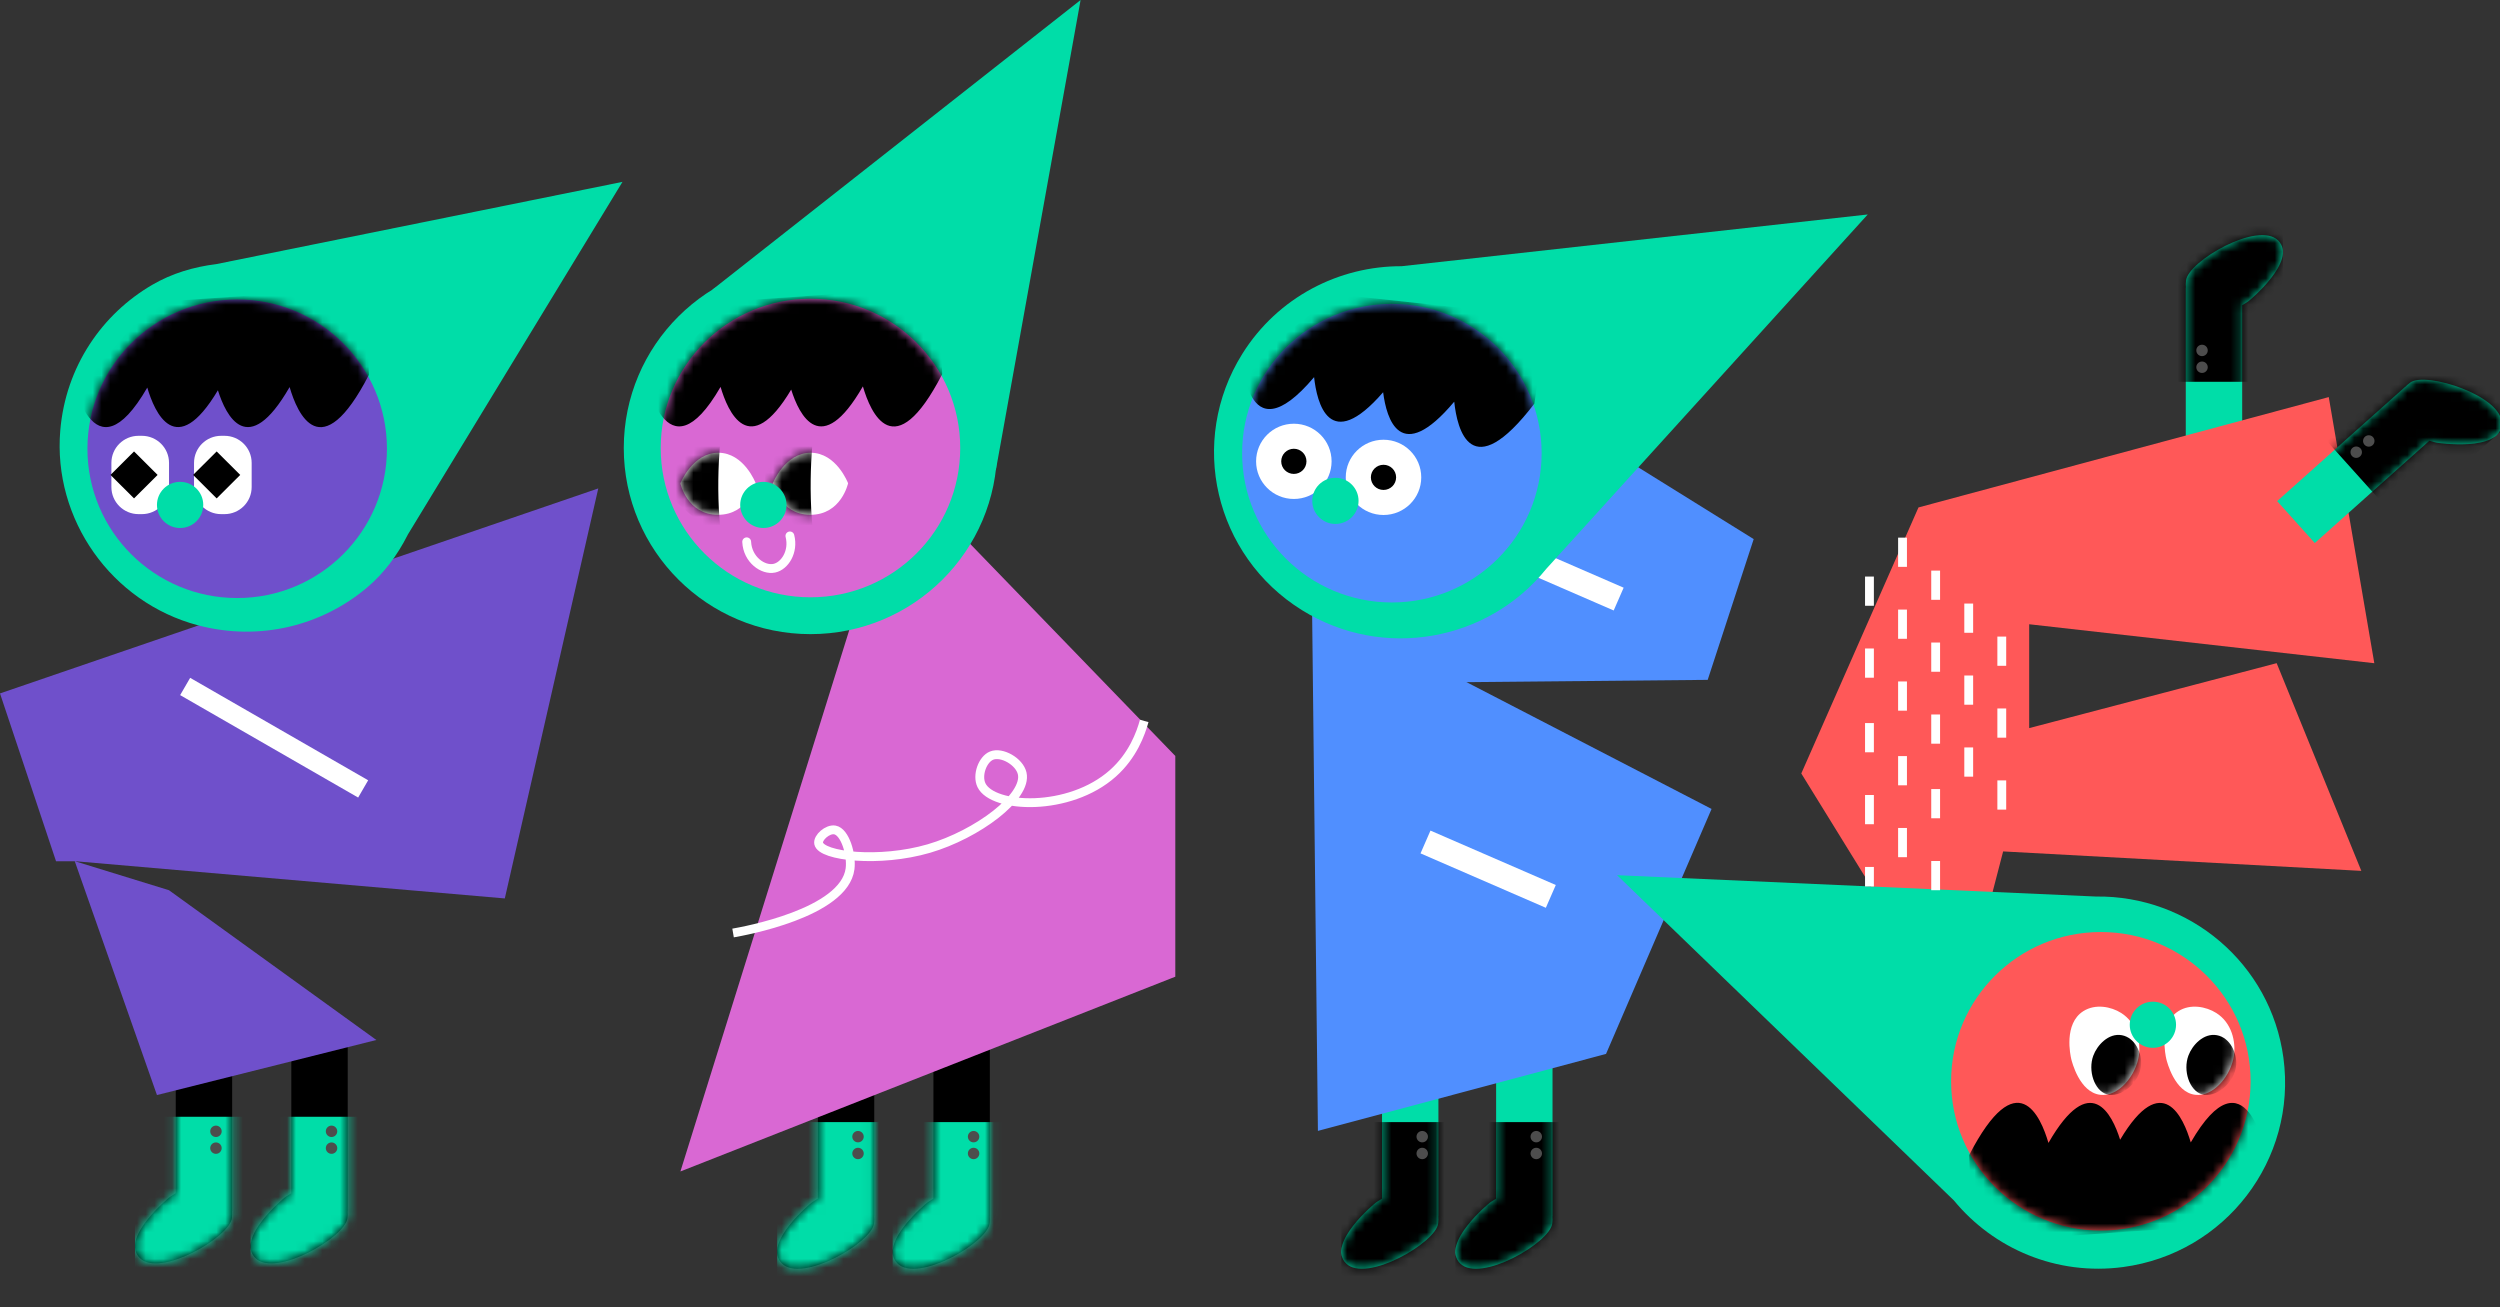 <svg width="283" height="148" viewBox="0 0 283 148" fill="none" xmlns="http://www.w3.org/2000/svg">
<rect x="0" y="0" width="283" height="148" fill="#333333" stroke="none"/>
<g clip-path="url(#clip0_3093_23371)">
<path d="M98.966 118.331H92.582V135.688C92.129 135.952 91.836 136.174 91.836 136.174C91.836 136.174 86.239 140.753 88.511 143.018C90.783 145.283 98.702 140.649 98.939 138.495C98.974 138.203 98.974 137.939 98.953 137.682H98.966V118.338V118.331Z" fill="black"/>
<mask id="mask0_3093_23371" style="mask-type:luminance" maskUnits="userSpaceOnUse" x="87" y="118" width="12" height="26">
<path d="M98.966 118.331H92.582V135.688C92.129 135.952 91.836 136.174 91.836 136.174C91.836 136.174 86.239 140.753 88.511 143.018C90.783 145.283 98.702 140.649 98.939 138.495C98.974 138.203 98.974 137.939 98.953 137.682H98.966V118.338V118.331Z" fill="white"/>
</mask>
<g mask="url(#mask0_3093_23371)">
<path d="M109.331 127.023H87.967V148.32H109.331V127.023Z" fill="#00DDA8"/>
</g>
<path d="M97.126 129.316C97.484 129.316 97.775 129.027 97.775 128.67C97.775 128.313 97.484 128.024 97.126 128.024C96.768 128.024 96.478 128.313 96.478 128.67C96.478 129.027 96.768 129.316 97.126 129.316Z" fill="#4D4D4D"/>
<path d="M97.126 131.22C97.484 131.22 97.775 130.93 97.775 130.574C97.775 130.217 97.484 129.927 97.126 129.927C96.768 129.927 96.478 130.217 96.478 130.574C96.478 130.93 96.768 131.22 97.126 131.22Z" fill="#4D4D4D"/>
<path d="M112.05 118.331H105.665V135.688C105.212 135.952 104.919 136.174 104.919 136.174C104.919 136.174 99.322 140.753 101.594 143.018C103.867 145.283 111.785 140.649 112.022 138.495C112.057 138.203 112.057 137.939 112.036 137.682H112.05V118.338V118.331Z" fill="black"/>
<mask id="mask1_3093_23371" style="mask-type:luminance" maskUnits="userSpaceOnUse" x="101" y="118" width="12" height="26">
<path d="M112.05 118.331H105.665V135.688C105.212 135.952 104.919 136.174 104.919 136.174C104.919 136.174 99.322 140.753 101.594 143.018C103.867 145.283 111.785 140.649 112.022 138.495C112.057 138.203 112.057 137.939 112.036 137.682H112.05V118.338V118.331Z" fill="white"/>
</mask>
<g mask="url(#mask1_3093_23371)">
<path d="M122.408 127.023H101.044V148.32H122.408V127.023Z" fill="#00DDA8"/>
</g>
<path d="M110.21 129.316C110.568 129.316 110.858 129.027 110.858 128.67C110.858 128.313 110.568 128.024 110.21 128.024C109.852 128.024 109.562 128.313 109.562 128.67C109.562 129.027 109.852 129.316 110.21 129.316Z" fill="#4D4D4D"/>
<path d="M110.21 131.22C110.568 131.22 110.858 130.93 110.858 130.574C110.858 130.217 110.568 129.927 110.21 129.927C109.852 129.927 109.562 130.217 109.562 130.574C109.562 130.93 109.852 131.22 110.21 131.22Z" fill="#4D4D4D"/>
<path d="M101.775 53.245L77.023 132.609L133.045 110.562V85.576L101.775 53.245Z" fill="#D968D3"/>
<path d="M91.745 71.784C103.417 71.784 112.879 62.351 112.879 50.716C112.879 39.081 103.417 29.649 91.745 29.649C80.073 29.649 70.611 39.081 70.611 50.716C70.611 62.351 80.073 71.784 91.745 71.784Z" fill="#00DDA8"/>
<path d="M80.648 32.782L122.324 0L112.726 53.245L80.648 32.782Z" fill="#00DDA8"/>
<path d="M91.745 67.614C101.107 67.614 108.697 60.049 108.697 50.716C108.697 41.383 101.107 33.818 91.745 33.818C82.383 33.818 74.793 41.383 74.793 50.716C74.793 60.049 82.383 67.614 91.745 67.614Z" fill="#D968D3"/>
<mask id="mask2_3093_23371" style="mask-type:luminance" maskUnits="userSpaceOnUse" x="74" y="33" width="35" height="35">
<path d="M91.745 67.614C101.107 67.614 108.697 60.049 108.697 50.716C108.697 41.383 101.107 33.818 91.745 33.818C82.383 33.818 74.793 41.383 74.793 50.716C74.793 60.049 82.383 67.614 91.745 67.614Z" fill="white"/>
</mask>
<g mask="url(#mask2_3093_23371)">
<path d="M106.481 38.028L98.911 32.984L82.335 34.13L74.967 42.447L73.064 42.468C73.064 42.468 75.337 54.586 81.568 43.795C82.384 46.582 84.781 52.127 89.563 44.101C90.469 46.999 92.93 51.988 97.67 43.754H97.684C98.541 46.707 101.204 52.933 106.655 42.357L106.481 38.021V38.028Z" fill="black"/>
</g>
<path d="M77.023 54.704C77.023 54.704 78.403 51.251 81.317 51.251C84.231 51.251 85.548 54.704 85.548 54.704C85.548 54.704 84.781 58.276 81.282 58.276C77.783 58.276 77.016 54.704 77.016 54.704H77.023Z" fill="white"/>
<mask id="mask3_3093_23371" style="mask-type:luminance" maskUnits="userSpaceOnUse" x="77" y="51" width="9" height="8">
<path d="M77.023 54.704C77.023 54.704 78.403 51.251 81.317 51.251C84.231 51.251 85.548 54.704 85.548 54.704C85.548 54.704 84.781 58.276 81.282 58.276C77.783 58.276 77.016 54.704 77.016 54.704H77.023Z" fill="white"/>
</mask>
<g mask="url(#mask3_3093_23371)">
<path d="M81.701 61.298C80.822 54.6 81.701 48.479 81.701 48.479L76.382 51.668L75.887 56.275L81.701 61.298Z" fill="black"/>
</g>
<path d="M87.479 54.704C87.479 54.704 88.859 51.251 91.773 51.251C94.687 51.251 96.004 54.704 96.004 54.704C96.004 54.704 95.237 58.276 91.738 58.276C88.239 58.276 87.472 54.704 87.472 54.704H87.479Z" fill="white"/>
<mask id="mask4_3093_23371" style="mask-type:luminance" maskUnits="userSpaceOnUse" x="87" y="51" width="10" height="8">
<path d="M87.479 54.704C87.479 54.704 88.859 51.251 91.773 51.251C94.687 51.251 96.004 54.704 96.004 54.704C96.004 54.704 95.237 58.276 91.738 58.276C88.239 58.276 87.472 54.704 87.472 54.704H87.479Z" fill="white"/>
</mask>
<g mask="url(#mask4_3093_23371)">
<path d="M92.156 61.298C91.278 54.6 92.156 48.479 92.156 48.479L86.838 51.668L86.343 56.275L92.156 61.298Z" fill="black"/>
</g>
<path d="M86.413 59.77C87.86 59.77 89.034 58.6 89.034 57.157C89.034 55.714 87.86 54.545 86.413 54.545C84.965 54.545 83.792 55.714 83.792 57.157C83.792 58.6 84.965 59.77 86.413 59.77Z" fill="#00DDA8"/>
<path d="M82.983 105.615C84.154 105.414 95.579 103.357 96.227 98.347C96.429 96.77 95.669 94.15 94.498 93.949C93.683 93.81 92.547 94.817 92.672 95.477C92.958 96.936 99.559 97.687 105.149 96.054C110.628 94.449 116.33 90.19 115.709 87.542C115.396 86.201 113.402 85.069 112.252 85.534C111.22 85.951 110.565 87.765 111.102 88.883C112.371 91.524 121.042 91.941 125.977 87.542C128.228 85.541 129.134 83.04 129.525 81.609" stroke="white" stroke-miterlimit="10"/>
<path d="M84.524 61.333C84.621 63.369 86.392 64.592 87.653 64.321C88.831 64.071 89.877 62.459 89.417 60.666" stroke="white" stroke-miterlimit="10" stroke-linecap="round"/>
<path d="M162.83 118.331H156.445V135.688C155.992 135.952 155.699 136.174 155.699 136.174C155.699 136.174 150.101 140.753 152.374 143.018C154.646 145.283 162.565 140.649 162.802 138.495C162.836 138.203 162.836 137.939 162.816 137.682H162.83V118.338V118.331Z" fill="#00DDA8"/>
<mask id="mask5_3093_23371" style="mask-type:luminance" maskUnits="userSpaceOnUse" x="151" y="118" width="12" height="26">
<path d="M162.83 118.331H156.445V135.688C155.992 135.952 155.699 136.174 155.699 136.174C155.699 136.174 150.101 140.753 152.374 143.018C154.646 145.283 162.565 140.649 162.802 138.495C162.836 138.203 162.836 137.939 162.816 137.682H162.83V118.338V118.331Z" fill="white"/>
</mask>
<g mask="url(#mask5_3093_23371)">
<path d="M173.194 127.023H151.83V148.32H173.194V127.023Z" fill="black"/>
</g>
<path d="M160.996 129.316C161.354 129.316 161.645 129.027 161.645 128.67C161.645 128.313 161.354 128.024 160.996 128.024C160.638 128.024 160.348 128.313 160.348 128.67C160.348 129.027 160.638 129.316 160.996 129.316Z" fill="#4D4D4D"/>
<path d="M160.996 131.22C161.354 131.22 161.645 130.93 161.645 130.574C161.645 130.217 161.354 129.927 160.996 129.927C160.638 129.927 160.348 130.217 160.348 130.574C160.348 130.93 160.638 131.22 160.996 131.22Z" fill="#4D4D4D"/>
<path d="M175.746 118.331H169.361V135.688C168.908 135.952 168.615 136.174 168.615 136.174C168.615 136.174 163.018 140.753 165.29 143.018C167.562 145.283 175.481 140.649 175.718 138.495C175.753 138.203 175.753 137.939 175.732 137.682H175.746V118.338V118.331Z" fill="#00DDA8"/>
<mask id="mask6_3093_23371" style="mask-type:luminance" maskUnits="userSpaceOnUse" x="164" y="118" width="12" height="26">
<path d="M175.746 118.331H169.361V135.688C168.908 135.952 168.615 136.174 168.615 136.174C168.615 136.174 163.018 140.753 165.29 143.018C167.562 145.283 175.481 140.649 175.718 138.495C175.753 138.203 175.753 137.939 175.732 137.682H175.746V118.338V118.331Z" fill="white"/>
</mask>
<g mask="url(#mask6_3093_23371)">
<path d="M186.111 127.023H164.746V148.32H186.111V127.023Z" fill="black"/>
</g>
<path d="M173.906 129.316C174.264 129.316 174.554 129.027 174.554 128.67C174.554 128.313 174.264 128.024 173.906 128.024C173.548 128.024 173.257 128.313 173.257 128.67C173.257 129.027 173.548 129.316 173.906 129.316Z" fill="#4D4D4D"/>
<path d="M173.906 131.22C174.264 131.22 174.554 130.93 174.554 130.574C174.554 130.217 174.264 129.927 173.906 129.927C173.548 129.927 173.257 130.217 173.257 130.574C173.257 130.93 173.548 131.22 173.906 131.22Z" fill="#4D4D4D"/>
<path d="M148.519 68.177L149.188 128.017L181.803 119.303L193.75 91.572L148.526 68.17L148.519 68.177Z" fill="#508FFF"/>
<path d="M152.158 77.349L173.174 45.269L198.518 61.027L193.311 76.96L152.158 77.349Z" fill="#508FFF"/>
<path d="M183.797 66.527L169.611 60.367L168.483 62.946L182.67 69.107L183.797 66.527Z" fill="white"/>
<path d="M176.116 100.183L161.929 94.023L160.802 96.603L174.989 102.763L176.116 100.183Z" fill="white"/>
<path d="M211.428 24.278L158.668 30.135C151.586 30.107 144.651 33.63 140.629 40.057C134.453 49.931 137.478 62.924 147.39 69.074C156.57 74.778 168.427 72.597 175.035 64.397L211.428 24.278Z" fill="#00DDA8"/>
<path d="M157.56 68.198C166.922 68.198 174.512 60.633 174.512 51.3C174.512 41.967 166.922 34.401 157.56 34.401C148.198 34.401 140.608 41.967 140.608 51.3C140.608 60.633 148.198 68.198 157.56 68.198Z" fill="#508FFF"/>
<mask id="mask7_3093_23371" style="mask-type:luminance" maskUnits="userSpaceOnUse" x="140" y="34" width="35" height="35">
<path d="M157.56 68.198C166.922 68.198 174.512 60.633 174.512 51.3C174.512 41.967 166.922 34.401 157.56 34.401C148.198 34.401 140.608 41.967 140.608 51.3C140.608 60.633 148.198 68.198 157.56 68.198Z" fill="white"/>
</mask>
<g mask="url(#mask7_3093_23371)">
<path d="M174.303 41.391L167.744 35.096L151.224 33.31L142.497 40.203L140.622 39.891C140.622 39.891 140.719 52.217 148.756 42.691C149.07 45.574 150.45 51.46 156.57 44.4C156.954 47.416 158.487 52.759 164.607 45.484H164.621C164.942 48.541 166.468 55.142 173.697 45.685L174.296 41.391H174.303Z" fill="black"/>
</g>
<path d="M146.463 56.483C148.823 56.483 150.736 54.576 150.736 52.224C150.736 49.871 148.823 47.965 146.463 47.965C144.103 47.965 142.19 49.871 142.19 52.224C142.19 54.576 144.103 56.483 146.463 56.483Z" fill="white"/>
<path d="M146.463 53.648C147.252 53.648 147.892 53.011 147.892 52.224C147.892 51.437 147.252 50.799 146.463 50.799C145.674 50.799 145.034 51.437 145.034 52.224C145.034 53.011 145.674 53.648 146.463 53.648Z" fill="black"/>
<path d="M156.612 58.297C158.972 58.297 160.885 56.39 160.885 54.037C160.885 51.685 158.972 49.778 156.612 49.778C154.252 49.778 152.339 51.685 152.339 54.037C152.339 56.39 154.252 58.297 156.612 58.297Z" fill="white"/>
<path d="M156.612 55.462C157.401 55.462 158.041 54.824 158.041 54.037C158.041 53.251 157.401 52.613 156.612 52.613C155.823 52.613 155.183 53.251 155.183 54.037C155.183 54.824 155.823 55.462 156.612 55.462Z" fill="black"/>
<path d="M151.168 59.311C152.615 59.311 153.789 58.142 153.789 56.699C153.789 55.256 152.615 54.086 151.168 54.086C149.721 54.086 148.547 55.256 148.547 56.699C148.547 58.142 149.721 59.311 151.168 59.311Z" fill="#00DDA8"/>
<path d="M247.43 51.911H253.815V34.554C254.268 34.29 254.561 34.068 254.561 34.068C254.561 34.068 260.158 29.489 257.885 27.224C255.613 24.959 247.695 29.593 247.458 31.747C247.423 32.039 247.423 32.303 247.444 32.56H247.43V51.904V51.911Z" fill="#00DDA8"/>
<mask id="mask8_3093_23371" style="mask-type:luminance" maskUnits="userSpaceOnUse" x="247" y="26" width="12" height="26">
<path d="M247.43 51.911H253.815V34.554C254.268 34.29 254.561 34.068 254.561 34.068C254.561 34.068 260.158 29.489 257.885 27.224C255.613 24.959 247.695 29.593 247.458 31.747C247.423 32.039 247.423 32.303 247.444 32.56H247.43V51.904V51.911Z" fill="white"/>
</mask>
<g mask="url(#mask8_3093_23371)">
<path d="M237.065 43.219H258.429V21.922L237.065 21.922V43.219Z" fill="black"/>
</g>
<path d="M249.27 42.218C249.628 42.218 249.918 41.929 249.918 41.572C249.918 41.215 249.628 40.926 249.27 40.926C248.912 40.926 248.622 41.215 248.622 41.572C248.622 41.929 248.912 42.218 249.27 42.218Z" fill="#4D4D4D"/>
<path d="M249.27 40.314C249.628 40.314 249.918 40.025 249.918 39.668C249.918 39.311 249.628 39.022 249.27 39.022C248.912 39.022 248.622 39.311 248.622 39.668C248.622 40.025 248.912 40.314 249.27 40.314Z" fill="#4D4D4D"/>
<path d="M217.178 57.428L203.906 87.556L221.597 116.218L226.755 96.381L267.302 98.583L257.718 75.07L229.704 82.421V70.665L268.773 75.077L263.615 44.949L217.171 57.442L217.178 57.428Z" fill="#FF5858"/>
<path d="M183.051 99.07L221.179 135.889C225.668 141.35 232.806 144.436 240.341 143.428C251.912 141.885 260.032 131.282 258.485 119.755C257.049 109.068 247.813 101.342 237.26 101.488L183.051 99.07Z" fill="#00DDA8"/>
<path d="M237.818 139.301C247.18 139.301 254.77 131.735 254.77 122.402C254.77 113.069 247.18 105.504 237.818 105.504C228.455 105.504 220.865 113.069 220.865 122.402C220.865 131.735 228.455 139.301 237.818 139.301Z" fill="#FF5858"/>
<mask id="mask9_3093_23371" style="mask-type:luminance" maskUnits="userSpaceOnUse" x="220" y="105" width="35" height="35">
<path d="M237.818 139.301C247.18 139.301 254.77 131.735 254.77 122.402C254.77 113.069 247.18 105.504 237.818 105.504C228.455 105.504 220.865 113.069 220.865 122.402C220.865 131.735 228.455 139.301 237.818 139.301Z" fill="white"/>
</mask>
<g mask="url(#mask9_3093_23371)">
<path d="M223.082 135.09L230.652 140.134L247.228 138.988L254.595 130.671L256.498 130.65C256.498 130.65 254.226 118.532 247.994 129.323C247.179 126.536 244.781 120.992 239.999 129.017C239.093 126.12 236.633 121.131 231.893 129.364H231.879C231.021 126.411 228.359 120.186 222.908 130.761L223.082 135.097V135.09Z" fill="black"/>
</g>
<path d="M246.6 114.46C244.342 115.885 245.137 119.491 245.227 119.88C245.297 120.172 246.161 123.653 248.503 123.931C250.588 124.181 252.574 121.735 252.888 119.456C253.097 117.941 252.658 115.787 250.88 114.669C249.73 113.939 247.953 113.606 246.6 114.46Z" fill="white"/>
<mask id="mask10_3093_23371" style="mask-type:luminance" maskUnits="userSpaceOnUse" x="245" y="113" width="8" height="11">
<path d="M246.6 114.46C244.342 115.885 245.137 119.491 245.227 119.88C245.297 120.172 246.161 123.653 248.503 123.931C250.588 124.181 252.574 121.735 252.888 119.456C253.097 117.941 252.658 115.787 250.88 114.669C249.73 113.939 247.953 113.606 246.6 114.46Z" fill="white"/>
</mask>
<g mask="url(#mask10_3093_23371)">
<path d="M253.139 120.54C253.229 119.213 252.449 117.455 250.95 117.184C249.444 116.913 248.155 118.317 247.723 119.505C247.109 121.179 247.82 123.417 249.228 123.868C250.797 124.369 252.999 122.569 253.139 120.54Z" fill="black"/>
</g>
<path d="M235.838 114.46C233.58 115.885 234.374 119.491 234.465 119.88C234.535 120.172 235.399 123.653 237.741 123.931C239.825 124.181 241.812 121.735 242.125 119.456C242.334 117.941 241.895 115.787 240.118 114.669C238.968 113.939 237.19 113.606 235.838 114.46Z" fill="white"/>
<mask id="mask11_3093_23371" style="mask-type:luminance" maskUnits="userSpaceOnUse" x="234" y="113" width="9" height="11">
<path d="M235.838 114.46C233.58 115.885 234.374 119.491 234.465 119.88C234.535 120.172 235.399 123.653 237.741 123.931C239.825 124.181 241.812 121.735 242.125 119.456C242.334 117.941 241.895 115.787 240.118 114.669C238.968 113.939 237.19 113.606 235.838 114.46Z" fill="white"/>
</mask>
<g mask="url(#mask11_3093_23371)">
<path d="M242.376 120.54C242.467 119.213 241.686 117.455 240.187 117.184C238.682 116.913 237.392 118.317 236.96 119.505C236.347 121.179 237.058 123.417 238.466 123.868C240.034 124.369 242.237 122.569 242.376 120.54Z" fill="black"/>
</g>
<path d="M243.708 118.615C245.155 118.615 246.328 117.446 246.328 116.003C246.328 114.56 245.155 113.39 243.708 113.39C242.26 113.39 241.087 114.56 241.087 116.003C241.087 117.446 242.26 118.615 243.708 118.615Z" fill="#00DDA8"/>
<path d="M211.623 73.409V76.717" stroke="white" stroke-miterlimit="10"/>
<path d="M215.366 77.141V80.448" stroke="white" stroke-miterlimit="10"/>
<path d="M219.116 80.879V84.186" stroke="white" stroke-miterlimit="10"/>
<path d="M222.859 84.61V87.918" stroke="white" stroke-miterlimit="10"/>
<path d="M226.602 88.341V91.649" stroke="white" stroke-miterlimit="10"/>
<path d="M211.623 65.266V68.573" stroke="white" stroke-miterlimit="10"/>
<path d="M215.366 69.004V72.312" stroke="white" stroke-miterlimit="10"/>
<path d="M219.116 72.735V76.043" stroke="white" stroke-miterlimit="10"/>
<path d="M222.859 76.467V79.774" stroke="white" stroke-miterlimit="10"/>
<path d="M226.602 80.198V83.505" stroke="white" stroke-miterlimit="10"/>
<path d="M215.366 60.861V64.168" stroke="white" stroke-miterlimit="10"/>
<path d="M219.116 64.592V67.899" stroke="white" stroke-miterlimit="10"/>
<path d="M211.623 98.138V100.348" stroke="white" stroke-miterlimit="10"/>
<path d="M211.623 89.995V93.302" stroke="white" stroke-miterlimit="10"/>
<path d="M215.366 93.726V97.034" stroke="white" stroke-miterlimit="10"/>
<path d="M219.116 97.465V100.772" stroke="white" stroke-miterlimit="10"/>
<path d="M211.623 81.852V85.159" stroke="white" stroke-miterlimit="10"/>
<path d="M215.366 85.59V88.897" stroke="white" stroke-miterlimit="10"/>
<path d="M219.116 89.321V92.629" stroke="white" stroke-miterlimit="10"/>
<path d="M222.859 68.323V71.631" stroke="white" stroke-miterlimit="10"/>
<path d="M226.602 72.061V75.369" stroke="white" stroke-miterlimit="10"/>
<path d="M257.774 56.726L262.033 61.472L275.005 49.889C275.507 50.049 275.862 50.118 275.862 50.118C275.862 50.118 283.014 51.216 283.195 48.02C283.369 44.824 274.621 42.031 272.858 43.295C272.621 43.469 272.419 43.643 272.245 43.823V43.809L257.781 56.719L257.774 56.726Z" fill="#00DDA8"/>
<mask id="mask12_3093_23371" style="mask-type:luminance" maskUnits="userSpaceOnUse" x="257" y="42" width="27" height="20">
<path d="M257.774 56.726L262.033 61.472L275.005 49.889C275.507 50.049 275.862 50.118 275.862 50.118C275.862 50.118 283.014 51.216 283.195 48.02C283.369 44.824 274.621 42.031 272.858 43.295C272.621 43.469 272.419 43.643 272.245 43.823V43.809L257.781 56.719L257.774 56.726Z" fill="white"/>
</mask>
<g mask="url(#mask12_3093_23371)">
<path d="M257.368 43.215L271.622 59.079L287.536 44.87L273.282 29.006L257.368 43.215Z" fill="black"/>
</g>
<path d="M266.724 51.835C267.082 51.835 267.372 51.545 267.372 51.188C267.372 50.832 267.082 50.542 266.724 50.542C266.366 50.542 266.076 50.832 266.076 51.188C266.076 51.545 266.366 51.835 266.724 51.835Z" fill="#4D4D4D"/>
<path d="M268.146 50.563C268.504 50.563 268.794 50.274 268.794 49.917C268.794 49.56 268.504 49.271 268.146 49.271C267.788 49.271 267.498 49.56 267.498 49.917C267.498 50.274 267.788 50.563 268.146 50.563Z" fill="#4D4D4D"/>
<path d="M26.279 117.719H19.894V135.076C19.441 135.34 19.148 135.563 19.148 135.563C19.148 135.563 13.55 140.141 15.823 142.407C18.095 144.672 26.014 140.037 26.251 137.883C26.285 137.591 26.285 137.327 26.265 137.07H26.279V117.726V117.719Z" fill="black"/>
<mask id="mask13_3093_23371" style="mask-type:luminance" maskUnits="userSpaceOnUse" x="15" y="117" width="12" height="27">
<path d="M26.279 117.719H19.894V135.076C19.441 135.34 19.148 135.563 19.148 135.563C19.148 135.563 13.55 140.141 15.823 142.407C18.095 144.672 26.014 140.037 26.251 137.883C26.285 137.591 26.285 137.327 26.265 137.07H26.279V117.726V117.719Z" fill="white"/>
</mask>
<g mask="url(#mask13_3093_23371)">
<path d="M36.644 126.418H15.279V147.715H36.644V126.418Z" fill="#00DDA8"/>
</g>
<path d="M24.445 128.711C24.803 128.711 25.094 128.422 25.094 128.065C25.094 127.708 24.803 127.419 24.445 127.419C24.087 127.419 23.797 127.708 23.797 128.065C23.797 128.422 24.087 128.711 24.445 128.711Z" fill="#4D4D4D"/>
<path d="M24.445 130.615C24.803 130.615 25.094 130.326 25.094 129.969C25.094 129.612 24.803 129.323 24.445 129.323C24.087 129.323 23.797 129.612 23.797 129.969C23.797 130.326 24.087 130.615 24.445 130.615Z" fill="#4D4D4D"/>
<path d="M39.362 117.719H32.977V135.076C32.524 135.34 32.231 135.563 32.231 135.563C32.231 135.563 26.634 140.141 28.906 142.407C31.179 144.672 39.097 140.037 39.334 137.883C39.369 137.591 39.369 137.327 39.348 137.07H39.362V117.726V117.719Z" fill="black"/>
<mask id="mask14_3093_23371" style="mask-type:luminance" maskUnits="userSpaceOnUse" x="28" y="117" width="12" height="27">
<path d="M39.362 117.719H32.977V135.076C32.524 135.34 32.231 135.563 32.231 135.563C32.231 135.563 26.634 140.141 28.906 142.407C31.179 144.672 39.097 140.037 39.334 137.883C39.369 137.591 39.369 137.327 39.348 137.07H39.362V117.726V117.719Z" fill="white"/>
</mask>
<g mask="url(#mask14_3093_23371)">
<path d="M49.727 126.418H28.363V147.715H49.727V126.418Z" fill="#00DDA8"/>
</g>
<path d="M37.529 128.711C37.887 128.711 38.177 128.422 38.177 128.065C38.177 127.708 37.887 127.419 37.529 127.419C37.171 127.419 36.881 127.708 36.881 128.065C36.881 128.422 37.171 128.711 37.529 128.711Z" fill="#4D4D4D"/>
<path d="M37.529 130.615C37.887 130.615 38.177 130.326 38.177 129.969C38.177 129.612 37.887 129.323 37.529 129.323C37.171 129.323 36.881 129.612 36.881 129.969C36.881 130.326 37.171 130.615 37.529 130.615Z" fill="#4D4D4D"/>
<path d="M67.725 55.288L57.144 101.703L8.462 97.486L19.127 100.772L42.603 117.726L17.768 123.959L8.462 97.492H6.343L0 78.496L67.725 55.288Z" fill="#6F50CB"/>
<path d="M46.137 60.562L70.464 20.588L24.473 29.899C21.936 30.212 19.454 30.948 17.252 32.233C11.55 35.548 7.437 41.489 6.824 48.715C5.967 58.783 12.617 68.191 22.41 70.783C29.464 72.645 36.483 70.783 41.544 66.517C43.482 64.884 45.001 62.82 46.144 60.562H46.137Z" fill="#00DDA8"/>
<path d="M26.85 67.698C36.212 67.698 43.802 60.132 43.802 50.8C43.802 41.467 36.212 33.901 26.85 33.901C17.488 33.901 9.898 41.467 9.898 50.8C9.898 60.132 17.488 67.698 26.85 67.698Z" fill="#6F50CB"/>
<mask id="mask15_3093_23371" style="mask-type:luminance" maskUnits="userSpaceOnUse" x="9" y="33" width="35" height="35">
<path d="M26.85 67.698C36.212 67.698 43.802 60.132 43.802 50.8C43.802 41.467 36.212 33.901 26.85 33.901C17.488 33.901 9.898 41.467 9.898 50.8C9.898 60.132 17.488 67.698 26.85 67.698Z" fill="white"/>
</mask>
<g mask="url(#mask15_3093_23371)">
<path d="M41.586 38.105L34.016 33.06L17.44 34.207L10.072 42.524L8.169 42.545C8.169 42.545 10.442 54.663 16.673 43.872C17.489 46.658 19.887 52.203 24.668 44.178C25.574 47.075 28.035 52.064 32.775 43.83H32.789C33.646 46.783 36.309 53.009 41.76 42.434L41.586 38.098V38.105Z" fill="black"/>
</g>
<path d="M16.06 49.333H15.684C13.986 49.333 12.61 50.705 12.61 52.398V55.135C12.61 56.828 13.986 58.2 15.684 58.2H16.06C17.758 58.2 19.134 56.828 19.134 55.135V52.398C19.134 50.705 17.758 49.333 16.06 49.333Z" fill="white"/>
<path d="M17.84 53.761L15.173 51.103L12.507 53.761L15.173 56.419L17.84 53.761Z" fill="black"/>
<path d="M25.414 49.333H25.038C23.34 49.333 21.964 50.705 21.964 52.398V55.135C21.964 56.828 23.34 58.2 25.038 58.2H25.414C27.112 58.2 28.488 56.828 28.488 55.135V52.398C28.488 50.705 27.112 49.333 25.414 49.333Z" fill="white"/>
<path d="M27.193 53.761L24.527 51.103L21.86 53.761L24.527 56.419L27.193 53.761Z" fill="black"/>
<path d="M20.389 59.77C21.836 59.77 23.009 58.6 23.009 57.157C23.009 55.714 21.836 54.545 20.389 54.545C18.941 54.545 17.768 55.714 17.768 57.157C17.768 58.6 18.941 59.77 20.389 59.77Z" fill="#00DDA8"/>
<path d="M41.676 88.328L21.526 76.731L20.393 78.687L40.543 90.284L41.676 88.328Z" fill="white"/>
</g>
<defs>
<clipPath id="clip0_3093_23371">
<rect width="283" height="148" fill="white"/>
</clipPath>
</defs>
</svg>
